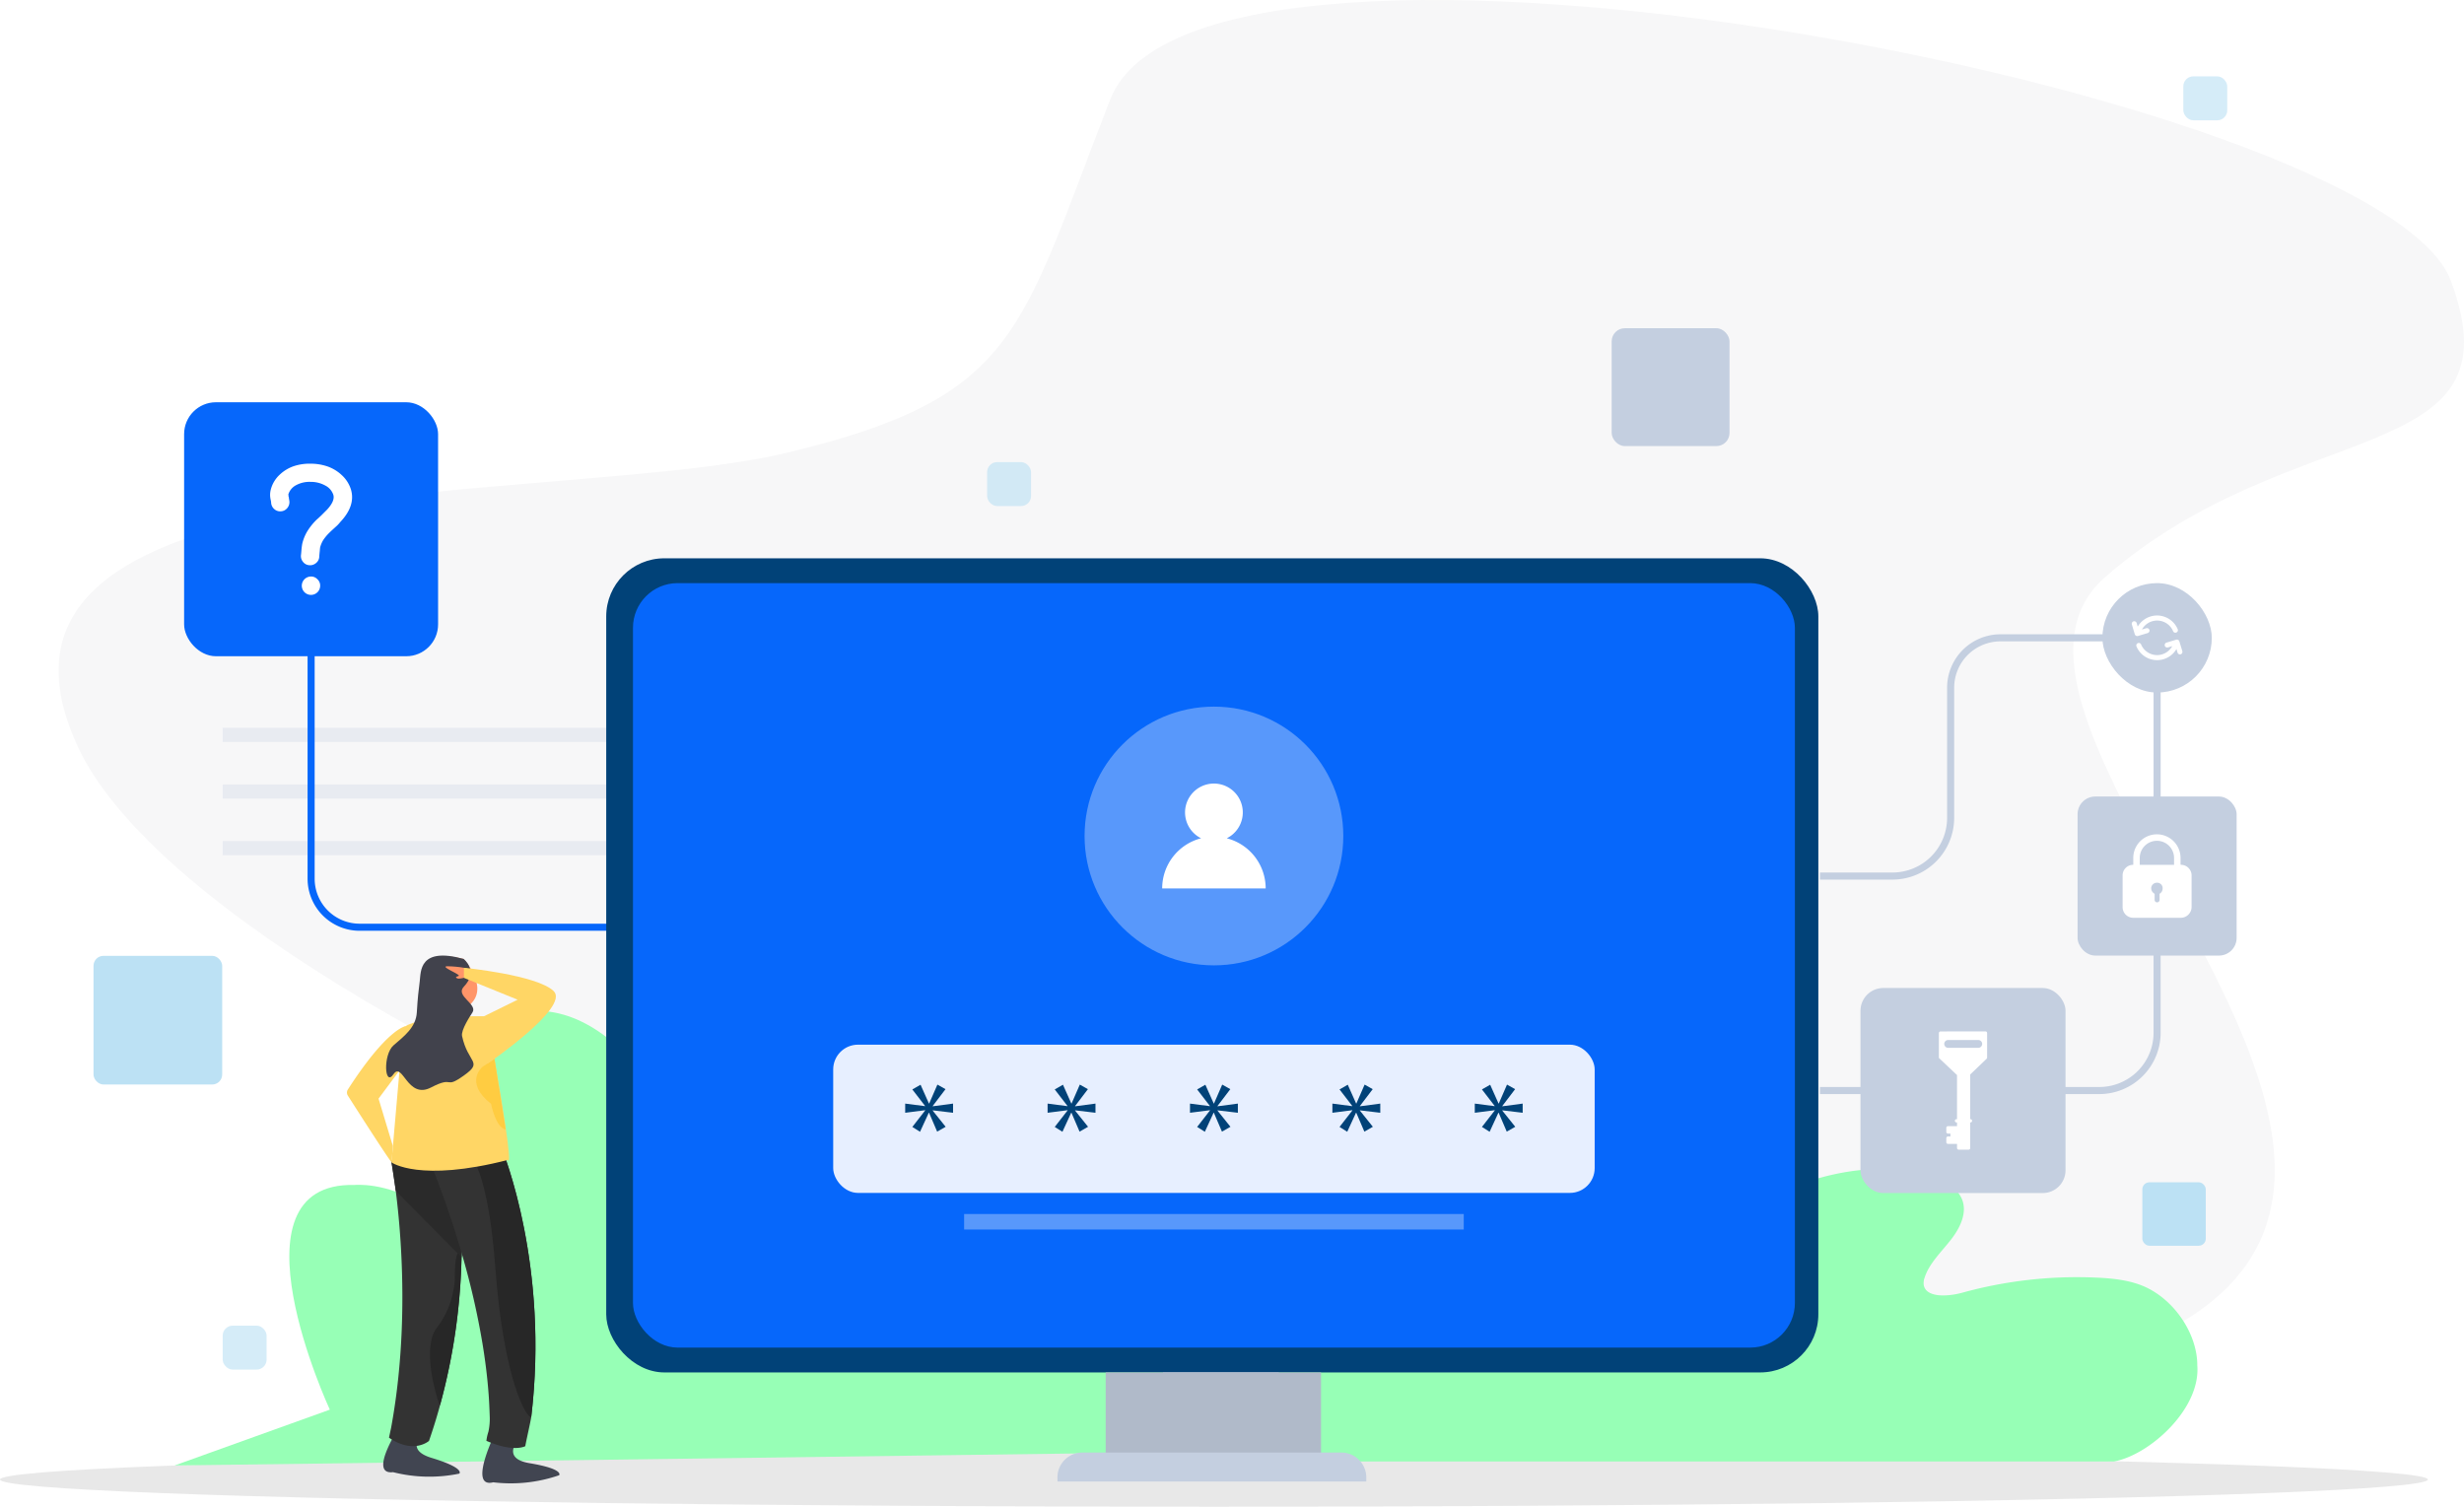 <svg xmlns="http://www.w3.org/2000/svg" xmlns:xlink="http://www.w3.org/1999/xlink" width="696.229" height="425.737" viewBox="0 0 696.229 425.737"><defs><style>.a{fill:#f7f7f8;}.b,.e,.f{fill:none;}.b,.f{stroke:#c4cfe0;}.b{stroke-width:4px;opacity:0.29;}.c{opacity:0.09;isolation:isolate;}.d{fill:#97ffb6;}.e{stroke:#0667fb;}.e,.f{stroke-miterlimit:10;stroke-width:2px;}.g{fill:#c4cfe0;}.h{fill:#bce1f4;}.i{opacity:0.62;}.j{fill:#414551;}.k{fill:#333;}.l{fill:#272727;}.m{fill:#ff9569;}.n{fill:#2a2a2a;}.o{fill:#ffd665;}.p{fill:#ffcc41;}.q{fill:#41424c;}.r{fill:#014278;}.s{fill:#0667fb;}.t{fill:#5898fb;}.u{fill:#b0bac9;}.v{fill:#e7efff;}.w{fill:#fff;}.x{filter:url(#a);}</style><filter id="a" x="226.429" y="286.179" width="233.161" height="59.884" filterUnits="userSpaceOnUse"><feOffset dy="3" input="SourceAlpha"/><feGaussianBlur stdDeviation="3" result="b"/><feFlood flood-opacity="0.161"/><feComposite operator="in" in2="b"/><feComposite in="SourceGraphic"/></filter></defs><g transform="translate(-66 -88)"><path class="a" d="M254.955,147.164c65.128-15.7,65.2-33.871,90.936-99.747s358.849-2.186,378.8,51.253-44.6,37.29-97.75,83.792,156.094,196.511-32.491,227.849S92.93,313.366,54.267,230.526,189.826,162.865,254.955,147.164Z" transform="translate(33.825 68.667)"/><path class="b" d="M8739.572,5119.5h-144.15" transform="translate(-8466.503 -4823.844)"/><path class="b" d="M8739.572,5119.5h-144.15" transform="translate(-8466.503 -4807.844)"/><path class="b" d="M8739.572,5119.5h-144.15" transform="translate(-8466.503 -4791.844)"/><ellipse class="c" cx="343.01" cy="7.684" rx="343.01" ry="7.684" transform="translate(66 498.369)"/><path class="d" d="M323.018,385.58q27.194-27.984,56.992-54.035c7.336-6.412,15.426-13.035,25.746-14.762,7.635-1.278,17.174,1.534,18.832,8,1.721,6.736-5.62,12.4-8.928,18.692a4.354,4.354,0,0,0-.659,2.4c.355,3.36,6.218,3.292,9.854,1.958,18.7-6.87,33.209-19.81,49.587-30.12s37.344-18.317,56.774-13.1c4.132,1.108,8.364,3.068,10.009,6.478,1.87,3.876-.2,8.313-2.919,11.807s-6.175,6.725-7.462,10.769a4.288,4.288,0,0,0-.229,2.149c.737,3.58,6.883,3.2,10.941,2.073a121.866,121.866,0,0,1,37.856-4.244c4.82.217,9.758.755,13.989,2.73,8.559,4.055,14.541,13.657,14.495,22.1.967,12.257-13.438,25.267-23.489,27.108l-261.39,0" transform="translate(78.972 115.355)"/><path class="e" d="M193.853,249.281H123.711A13.715,13.715,0,0,1,110,235.567V159.6" transform="translate(43.909 100.717)"/><path class="f" d="M476.09,302h78.921a16.331,16.331,0,0,0,16.331-16.331V174.083H527.106a14.1,14.1,0,0,0-14.1,14.1v36.762A16.452,16.452,0,0,1,496.555,241.4H476.09" transform="translate(104.168 94.139)"/><path class="d" d="M351.576,389.389l-274.7,3.659,43.862-15.772s-29.906-64.4,6.978-63.486c0,0,8.971-.92,18.94,5.52,0,0,1.5-54.284,31.9-54.744s48.489,49.224,48.489,49.224,23.417-22.769,51.089-19.12c19.769,2.434,26.342,26.485,34.215,34.948.267.283,31.933-13.255,41.563,2.339S350.878,392,350.878,392" transform="translate(38.458 109.032)"/><g transform="translate(521.396 180.746)"><rect class="g" width="33.297" height="33.297" rx="3.704" transform="translate(0 0)"/></g><g transform="translate(671.34 422.064)"><rect class="h" width="17.926" height="17.926" rx="1.994"/></g><g transform="translate(92.422 358.075)"><rect class="h" width="36.361" height="36.361" rx="2.827"/></g><g class="i" transform="translate(344.919 218.572)"><rect class="h" width="12.417" height="12.417" rx="2.827"/></g><g class="i" transform="translate(128.919 462.572)"><rect class="h" width="12.417" height="12.417" rx="2.827"/></g><g class="i" transform="translate(682.919 109.572)"><rect class="h" width="12.417" height="12.417" rx="2.827"/></g><rect class="g" width="44.943" height="44.943" rx="5" transform="translate(653.039 313.064)"/><rect class="g" width="30.913" height="30.913" rx="15.457" transform="translate(660.054 252.766)"/><g transform="translate(164.035 358.007)"><path class="j" d="M144.149,366.272s-9.922,6.3-.291,9.213,7.853,4.45,7.853,4.45a41.789,41.789,0,0,1-18.724-.409c-7.587.892,2.816-14.5,2.816-14.5Z" transform="translate(-119.964 -233.562)"/><path class="j" d="M165.178,367.3s-9.028,7.514.892,9.173,8.36,3.406,8.36,3.406a41.783,41.783,0,0,1-18.627,1.995c-7.411,1.863.933-14.735.933-14.735Z" transform="translate(-114.477 -233.047)"/><path class="k" d="M149.945,305.253c-.031-.162-.052-.245-.052-.245-.32.011-.645.011-.992-.01a36.924,36.924,0,0,1-9.248-2.016c-6.165-2.05-7.427,4.231-7.427,4.231s6.995,36.443-.1,74.986l-.6,2.8c6.992,4.789,11.306.912,11.306.912.4-1.16.78-2.308,1.147-3.445q1.075-3.336,1.96-6.609a172.205,172.205,0,0,0,6.119-43.746A134.577,134.577,0,0,0,149.945,305.253Z" transform="translate(-119.647 -248.782)"/><path class="l" d="M147.857,334.629a25.178,25.178,0,0,1-5.172,13.645c-2.463,3.226-2.463,10.345,0,19.012a18.376,18.376,0,0,0,.979,2.783,172.194,172.194,0,0,0,6.119-43.744C147.942,326.355,147.859,330.633,147.857,334.629Z" transform="translate(-117.376 -242.993)"/><path class="m" d="M150.751,260.272l-.035-.043c-18.167-4.477-9.2,12.729-9.2,12.729l.3.459c.148.21.347.522.638.968.94,1.429-3.159,7.644-3.159,7.644l13.065-2.448-1.647-5.2C159.116,269.839,151.341,260.924,150.751,260.272Z" transform="translate(-117.751 -259.282)"/><path class="n" d="M132.1,307.215l2.254-4.645h17.541v31.463L133.3,315.273Z" transform="translate(-119.506 -248.782)"/><path class="k" d="M170.085,379.774c5.039-42.311-7.495-73.955-8.736-76.946-.056-.154-.092-.233-.092-.233-.317.07-.633.132-.98.184a36.626,36.626,0,0,1-9.461-.244,103.492,103.492,0,0,1-12.6-2.559c.223.476.438.959.65,1.44,1.69,3.826,3.247,7.71,4.726,11.626q3.815,10.063,6.815,20.385a219.684,219.684,0,0,1,5.911,25.659c.747,4.54,1.327,9.114,1.684,13.705.184,2.3.279,4.589.357,6.889a16.777,16.777,0,0,1-.383,4.308,12.455,12.455,0,0,0-.562,2.536c7.771,3.38,10.994,1.507,10.994,1.507C168.581,386.818,169.941,380.962,170.085,379.774Z" transform="translate(-118.014 -249.414)"/><path class="l" d="M158.893,302.371l-1.071-.05-9.535-.453.076.208c.694,1.943,6.8,3.762,9.1,34.847,2.37,32.131,8.911,42.876,10.172,42.388C172.671,337,160.137,305.355,158.893,302.371Z" transform="translate(-115.561 -248.953)"/><path class="o" d="M158.518,273.109c-20.519-.234-23.119,3.3-23.119,3.3L132.092,314.4s7.859,5.735,32.89-.694c0,0,2.021,4.7-3.873-29.035Z" transform="translate(-119.507 -255.964)"/><path class="p" d="M153.125,285.04s-5.359,4.343,2.426,10.477c0,0,1.266,6.728,4.1,7.2L156.5,282.769Z" transform="translate(-114.82 -253.608)"/><path class="o" d="M137.366,287.14l-6.462,8.685,4.026,13.349-.317,4.659c-.924-.922-10.053-15.2-12.382-18.853a1.592,1.592,0,0,1-.015-1.711c11.117-17.244,16.259-17.883,16.259-17.883Z" transform="translate(-121.973 -255.407)"/><path class="q" d="M140.37,266.588c-.34,2.715-.572,4.528-.823,8.794s-3.613,6.721-6.588,9.309-2.584,11.9,0,8.149,3.879,7.242,10.6,3.75,3.618.648,9.254-3.362,1.177-3.38-.483-11.182c-.357-1.675,2.354-5.769,2.938-6.663,1.545-2.372-4.936-4.66-2.46-7.242,4.339-4.525-.047-7.878-.047-7.878C140.125,256.782,140.711,263.873,140.37,266.588Z" transform="translate(-119.805 -259.322)"/><path class="m" d="M150.928,264.507a7.458,7.458,0,0,1-2.96.74c-.765-.23-.943-.434.052-.74s-4.971-2.522-3.365-2.752a28.639,28.639,0,0,1,5.915.621Z" transform="translate(-116.513 -258.729)"/><path class="o" d="M155.154,289.239s23.469-16,18.751-20.563-25.36-6.588-25.36-6.588v2.853l15.182,6.172-9.512,4.681Z" transform="translate(-115.498 -258.647)"/></g><rect class="r" width="342.496" height="230.035" rx="16.423" transform="translate(237.294 245.751)"/><rect class="s" width="328.311" height="216.005" rx="12.611" transform="translate(244.854 252.766)"/><rect class="t" width="141.176" height="4.382" transform="translate(338.422 431.027)"/><rect class="u" width="60.856" height="25.559" transform="translate(378.417 475.786)"/><path class="g" d="M7.032,0h73.2a7.032,7.032,0,0,1,7.032,7.032V8.19a0,0,0,0,1,0,0H0a0,0,0,0,1,0,0V7.032A7.032,7.032,0,0,1,7.032,0Z" transform="translate(364.791 498.426)"/><g class="x" transform="matrix(1, 0, 0, 1, 66, 88)"><rect class="v" width="215.161" height="41.884" rx="7" transform="translate(235.43 292.18)"/></g><g transform="translate(321.772 394.453)"><path class="r" d="M273.672,284.391l-3.619,4.763v.078l5.754-.763v2.59l-5.754-.685v.077l3.659,4.571-2.4,1.371-2.287-5.334h-.076l-2.476,5.374-2.172-1.371,3.619-4.652v-.074l-5.639.723v-2.59l5.6.723v-.074l-3.582-4.651,2.323-1.33,2.364,5.3h.076l2.323-5.336Z" transform="translate(-262.28 -283.095)"/><g transform="translate(40.236)"><path class="r" d="M304.468,284.391l-3.619,4.763v.078l5.754-.763v2.59l-5.754-.685v.077l3.659,4.571-2.4,1.371-2.287-5.334h-.077l-2.476,5.374-2.172-1.371,3.619-4.652v-.074l-5.639.723v-2.59l5.6.723v-.074l-3.583-4.651,2.325-1.33,2.362,5.3h.076l2.324-5.336Z" transform="translate(-293.074 -283.095)"/></g><g transform="translate(80.474)"><path class="r" d="M335.261,284.391l-3.619,4.763v.078l5.754-.763v2.59l-5.754-.685v.077l3.659,4.571-2.4,1.371-2.287-5.334h-.076l-2.476,5.374-2.172-1.371,3.619-4.652v-.074l-5.639.723v-2.59l5.6.723v-.074l-3.581-4.651,2.323-1.33,2.364,5.3h.076l2.323-5.336Z" transform="translate(-323.869 -283.095)"/></g><g transform="translate(120.71)"><path class="r" d="M366.057,284.391l-3.619,4.763v.078l5.754-.763v2.59l-5.754-.685v.077l3.659,4.571-2.4,1.371-2.287-5.334h-.077l-2.476,5.374-2.172-1.371,3.619-4.652v-.074l-5.639.723v-2.59l5.6.723v-.074l-3.583-4.651,2.324-1.33,2.362,5.3h.076l2.324-5.336Z" transform="translate(-354.663 -283.095)"/></g><g transform="translate(160.947)"><path class="r" d="M396.85,284.391l-3.619,4.763v.078l5.754-.763v2.59l-5.754-.685v.077l3.659,4.571-2.4,1.371-2.287-5.334h-.076l-2.476,5.374-2.172-1.371,3.619-4.652v-.074l-5.639.723v-2.59l5.6.723v-.074l-3.581-4.651,2.323-1.33,2.364,5.3h.076l2.323-5.336Z" transform="translate(-385.458 -283.095)"/></g></g><g transform="translate(118.023 201.662)"><rect class="s" width="71.763" height="71.763" rx="9" transform="translate(0)"/><g transform="translate(24.303 17.355)"><path class="w" d="M100.343,174.7a3.308,3.308,0,0,0-.051-.516c-.1-.482-.156-.742-.156-.774a5.891,5.891,0,0,1,.1-2.482,8.681,8.681,0,0,1,2.559-4.262,10.87,10.87,0,0,1,4.108-2.431,14.244,14.244,0,0,1,4.6-.644,14.758,14.758,0,0,1,4.6.723,11.377,11.377,0,0,1,4.11,2.427,9.326,9.326,0,0,1,2.66,4.084q1.4,4.6-3,9.25a10.378,10.378,0,0,1-.878.981l-1.135,1.033c-.415.38-.724.674-.932.878a12.693,12.693,0,0,0-1.912,2.276,8.021,8.021,0,0,0-.826,1.963c-.035.207-.07.533-.1.983q-.154,1.445-.155,1.756a2.44,2.44,0,0,1-.956,1.756,2.572,2.572,0,0,1-1.912.569,2.429,2.429,0,0,1-1.732-.957,2.536,2.536,0,0,1-.567-1.884q.051-.311.155-1.655.1-.98.207-1.551a12.426,12.426,0,0,1,1.446-3.565,17.044,17.044,0,0,1,2.738-3.359c.1-.07.518-.446,1.241-1.138l1.6-1.6q2.274-2.481,1.756-4.187a4.55,4.55,0,0,0-2.221-2.582,8.38,8.38,0,0,0-4.211-1.061,7.937,7.937,0,0,0-4.135.956,4.4,4.4,0,0,0-2.144,2.584l.052.362v.257l.1.207v.206q.1.569.154.983a2.583,2.583,0,0,1-.645,1.885,2.485,2.485,0,0,1-1.757.878,2.458,2.458,0,0,1-1.861-.618A2.567,2.567,0,0,1,100.343,174.7Zm13.074,21.55a2.371,2.371,0,0,1,.776,1.81,2.594,2.594,0,1,1-2.584-2.585A2.375,2.375,0,0,1,113.417,196.251Z" transform="translate(-100.053 -163.589)"/></g></g><path class="w" d="M565.882,230.372v-1.938a6.678,6.678,0,1,0-13.356,0v1.938a2.989,2.989,0,0,0-3.015,2.908v9.048a3.01,3.01,0,0,0,3.015,3.015H565.99a3.081,3.081,0,0,0,3.015-3.015V233.28A3.016,3.016,0,0,0,565.882,230.372Zm-5.923,8.186v1.724a.7.7,0,0,1-1.4,0v-1.724a1.824,1.824,0,0,1-.969-1.508,1.586,1.586,0,0,1,1.615-1.615,1.526,1.526,0,0,1,1.615,1.615A1.719,1.719,0,0,1,559.959,238.558Zm4.092-8.186h-9.694v-1.938a4.847,4.847,0,1,1,9.694,0Z" transform="translate(116.253 101.986)"/><g transform="translate(372.457 287.663)"><circle class="t" cx="36.553" cy="36.553" r="36.553"/><path class="w" d="M335.808,221.808a8.158,8.158,0,1,0-7.261,0,14.63,14.63,0,0,0-10.992,14.17H346.8A14.629,14.629,0,0,0,335.808,221.808Z" transform="translate(-295.627 -184.608)"/></g><g transform="translate(591.697 367.165)"><rect class="g" width="57.943" height="57.943" rx="6.446"/><path class="w" d="M518.1,269.572l-12.7.015a.463.463,0,0,0-.464.464v6.914a.457.457,0,0,0,.02.126l4.87,4.6.234.217v12.466h-.139a.464.464,0,0,0-.464.464v0a.464.464,0,0,0,.464.464h.139v1.048H507.5a.463.463,0,0,0-.464.464v1.168a.464.464,0,0,0,.464.465h.7v.814h-.7a.464.464,0,0,0-.464.465v1.168a.464.464,0,0,0,.464.465h2.565v1.166a.463.463,0,0,0,.463.464h2.8a.464.464,0,0,0,.463-.464V295.3h.06a.464.464,0,0,0,.465-.464v0a.464.464,0,0,0-.465-.464h-.06V281.746l4.632-4.441a.465.465,0,0,0,.142-.334v-6.934A.463.463,0,0,0,518.1,269.572Zm-2.04,4.646h-8.5a1.106,1.106,0,0,1,0-2.213h8.5a1.106,1.106,0,1,1,0,2.213Z" transform="translate(-482.781 -257.309)"/></g><g transform="translate(668.349 261.918)"><path class="w" d="M552.588,173.964l-.83-2.76a.734.734,0,0,1,.468-.891h0a.732.732,0,0,1,.89.468l.3,1.026a6.333,6.333,0,0,1,11.3.723.72.72,0,0,1-.649,1,.7.7,0,0,1-.649-.423,4.9,4.9,0,0,0-8.809-.482l1.222-.362a.732.732,0,0,1,.89.468h0a.731.731,0,0,1-.467.89l-2.76.829A.737.737,0,0,1,552.588,173.964Z" transform="translate(-551.731 -168.67)"/><path class="w" d="M564.488,178.191l-.3-1.026a6.326,6.326,0,0,1-11.3-.708.72.72,0,0,1,.649-1h0a.7.7,0,0,1,.649.422,4.9,4.9,0,0,0,8.809.483l-1.222.362a.734.734,0,0,1-.891-.468h0a.732.732,0,0,1,.468-.89l2.76-.829a.726.726,0,0,1,.89.482l.844,2.76a.731.731,0,0,1-.467.89h0A.72.72,0,0,1,564.488,178.191Z" transform="translate(-551.549 -167.708)"/></g></g></svg>